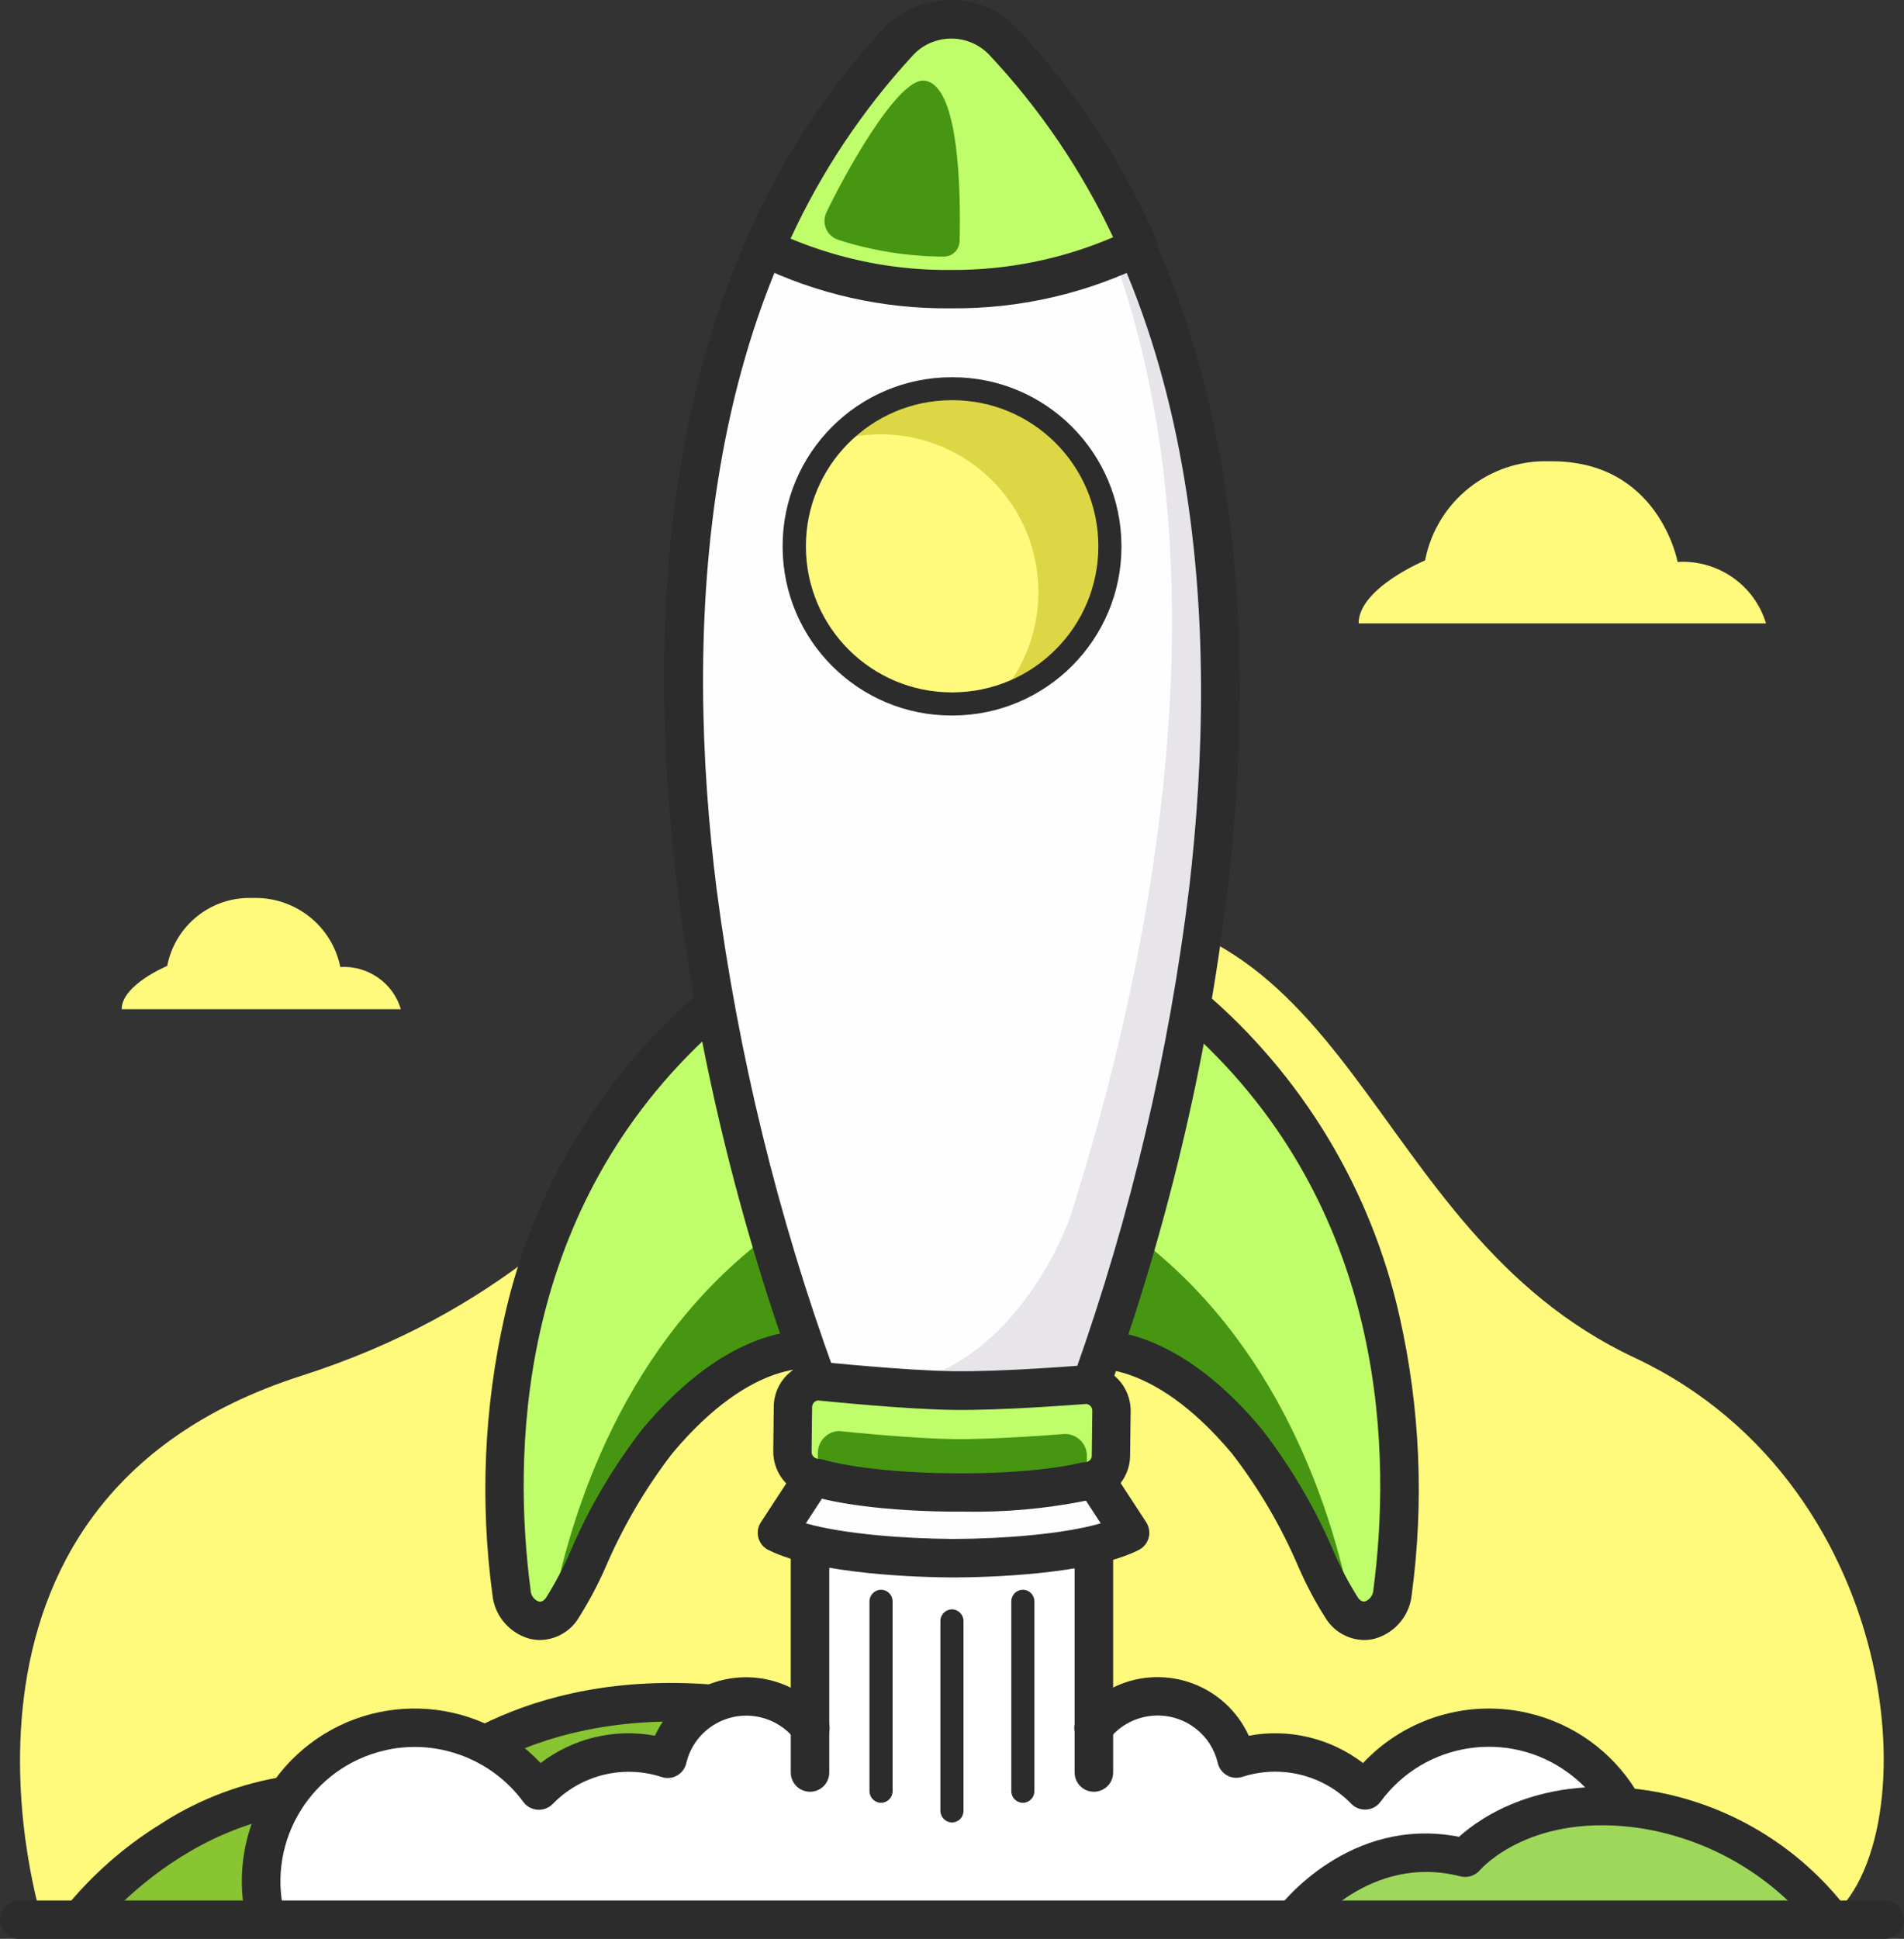 <?xml version="1.0" encoding="utf-8"?>
<!-- Generator: Adobe Illustrator 25.2.1, SVG Export Plug-In . SVG Version: 6.00 Build 0)  -->
<svg version="1.1" id="Laag_1" xmlns="http://www.w3.org/2000/svg" xmlns:xlink="http://www.w3.org/1999/xlink" x="0px" y="0px"
	 viewBox="0 0 108.79 110.74" style="enable-background:new 0 0 108.79 110.74;" xml:space="preserve">
<rect x="0" y="0" width="108.79" height="110.74" fill="#333333" stroke="none"/>
<style type="text/css">
	.st0{enable-background:new    ;}
	.st1{fill:url(#SVGID_1_);}
	.st2{fill:url(#SVGID_2_);}
	.st3{fill:url(#SVGID_3_);}
	.st4{fill:url(#SVGID_4_);}
	.st5{fill:url(#SVGID_5_);}
	.st6{fill:url(#SVGID_6_);}
	.st7{fill:url(#SVGID_7_);}
	.st8{fill:url(#SVGID_8_);}
	.st9{fill:url(#SVGID_9_);}
	.st10{fill:url(#SVGID_10_);}
	.st11{fill:url(#SVGID_11_);}
	.st12{fill:url(#SVGID_12_);}
	.st13{fill:url(#SVGID_13_);}
	.st14{fill:url(#SVGID_14_);}
	.st15{fill:url(#SVGID_15_);}
	.st16{fill:#EBFED1;stroke:#2C2C2C;stroke-width:2;}
	.st17{fill:#A8E533;}
	.st18{fill:#2C2C2C;}
	.st19{fill:#469612;}
	.st20{fill:#FCC4B9;}
	.st21{fill:#EFA89E;}
	.st22{fill:#A1A7B7;}
	.st23{fill:#FFFA7B;}
	.st24{fill:#BFFD6A;}
	.st25{fill:#C9C9C9;}
	.st26{fill:#FFFFFF;}
	.st27{fill:#D6D8ED;}
	.st28{fill:#8B93A0;}
	.st29{fill:#E18F81;}
	.st30{fill:#F96464;}
	.st31{fill:#1C9337;}
	.st32{fill:#147A27;}
	.st33{fill:#6EB42D;}
	.st34{fill:#619B23;}
	.st35{fill:#DBA065;}
	.st36{fill:#C18753;}
	.st37{fill:#FFD243;}
	.st38{fill:#737581;}
	.st39{fill:#EBFED1;}
	.st40{fill:#51545E;}
	.st41{fill:#40434C;}
	.st42{fill:#5E6270;}
	.st43{fill:#892F58;}
	.st44{fill:#231F20;}
	.st45{fill:#CBFD63;}
	.st46{fill:#001B01;}
	.st47{fill:#FFE98D;}
	.st48{fill:#FFD938;}
	.st49{fill:#525252;}
	.st50{fill:#DFE6F2;}
	.st51{fill:#E8A6A0;}
	.st52{fill:#717171;}
	.st53{fill:#21223F;}
	.st54{fill:#D3D5E2;}
	.st55{fill:#DDDDDD;}
	.st56{fill:#C8DDFC;}
	.st57{clip-path:url(#SVGID_17_);}
	.st58{fill:#67E9FF;}
	.st59{fill:#3B1B6D;}
	.st60{fill:#F96262;}
	.st61{fill:#315775;}
	.st62{fill:#DB9561;}
	.st63{fill:#BC7A4D;}
	.st64{clip-path:url(#SVGID_19_);}
	.st65{fill:#4CA934;}
	.st66{fill:#F9F6E5;}
	.st67{fill:#D8D3BC;}
	.st68{fill:#6F6F6D;}
	.st69{fill:#89C433;}
	.st70{fill:#FEFEFE;}
	.st71{fill:#E7E4EA;}
	.st72{fill:#DDD745;}
	.st73{fill:#9ED85B;}
	.st74{fill:#CCCCCA;}
	.st75{fill:#D3D3D3;}
	.st76{fill:#AEAEAE;}
	.st77{fill:#FEFFFF;}
	.st78{fill:#D5CE35;}
	.st79{fill:#EFF1FE;}
	.st80{fill:#BFFD6A;stroke:#2C2C2C;}
	.st81{fill:none;stroke:#2C2C2C;stroke-width:0.695;stroke-linecap:round;stroke-linejoin:round;}
	.st82{fill:#83E700;stroke:#2C2C2C;stroke-width:0.695;stroke-linecap:round;stroke-linejoin:round;}
	.st83{fill:#001B01;stroke:#2C2C2C;}
	.st84{fill:#469612;stroke:#2C2C2C;stroke-width:3;stroke-miterlimit:10;}
	.st85{fill:#7ECE29;}
	.st86{fill:#FFFA7B;stroke:#000000;stroke-width:2.5;}
	.st87{fill:#FFFA7B;stroke:#000000;stroke-width:2;}
</style>
<g id="Group_438" transform="translate(-1216.737 -1237.408)">
	<g id="Group_389" transform="translate(2021.429 1321.754)">
		<g id="Group_388">
			<path id="Path_2057" class="st23" d="M-711.3-6.8c-15.79-7.41-15.66-27.24-34.51-25.58s-19.12,19.39-41.68,26.62
				s-14.75,31.25-14.75,31.25h101.72C-694.38,21.55-695.51,0.6-711.3-6.8z"/>
		</g>
	</g>
	<g id="Group_391" transform="translate(2145.804 1280.256)">
		<g id="Group_390" transform="translate(0 0)">
			<path id="Path_2058" class="st23" d="M-833.21-10.75c0,0-1.07-5.83-7.31-5.75c-3.44-0.12-6.47,2.28-7.12,5.66
				c0,0-3.8,1.58-3.8,3.6h23.28C-828.82-9.43-830.91-10.89-833.21-10.75z"/>
		</g>
	</g>
	<g id="Group_394" transform="translate(2025.615 1393.729)">
		<g id="Group_392" transform="translate(1.426 1.793)">
			<path id="Path_2059" class="st69" d="M-767.33-60.53c-13.44-2.05-19.62,5.29-19.62,5.29c-11.44-2.94-18.75,6.76-18.75,6.76h58.76
				C-751.96-54.93-759.25-59.24-767.33-60.53z"/>
		</g>
		<g id="Group_393" transform="translate(0)">
			<path id="Path_2060" class="st18" d="M-785.8-52.38c0.41,0.1,0.84-0.03,1.11-0.35c1.3-1.34,2.83-2.42,4.53-3.19
				c2.79-1.34,7.5-2.73,14.1-1.73c7.77,1.27,14.79,5.4,19.65,11.59l1.8-1.25c-5.18-6.72-12.74-11.2-21.13-12.51
				c-11.95-1.82-18.41,3.45-20.15,5.17c-4.79-1.05-9.79-0.13-13.89,2.56c-2.04,1.27-3.86,2.88-5.38,4.75l1.75,1.32
				C-803.33-46.11-796.41-55.1-785.8-52.38z"/>
		</g>
	</g>
	<g id="Group_396" transform="translate(2030.871 1320.818)">
		<g id="Group_395" transform="translate(0 0)">
			<path id="Path_2061" class="st23" d="M-794.69-28.18c-0.48-2.36-2.6-4.02-5.01-3.94c-2.36-0.09-4.43,1.56-4.88,3.88
				c0,0-2.6,1.08-2.6,2.47h15.95C-791.68-27.28-793.12-28.27-794.69-28.18z"/>
		</g>
	</g>
	<g id="Group_433" transform="translate(2042.057 1237.408)">
		<g id="Group_405" transform="translate(22.594 91.582)">
			<g id="Group_400" transform="translate(0 0)">
				<g id="Group_397" transform="translate(1.786 1.787)">
					<path id="Path_2062" class="st19" d="M-817.6-1.48c1.26-1.75,2.63-6.19,5.47-9.57c5.3-6.33,9.49-5.16,9.49-5.16l-6.27-19.74
						c-12.67,10.83-12.53,26.15-11.56,33.51C-820.27-0.81-818.52-0.22-817.6-1.48z"/>
				</g>
				<g id="Group_398" transform="translate(1.772 1.72)">
					<path id="Path_2063" class="st24" d="M-818.24-0.84c1.12-6.05,4.21-15.89,12.77-22.12l-3.56-12.97
						c-12.62,10.91-12.42,26.22-11.42,33.57C-820.28-1.06-819.15-0.43-818.24-0.84z"/>
				</g>
				<g id="Group_399">
					<path id="Path_2064" class="st18" d="M-817.68,2.01c0.2,0.05,0.41,0.08,0.62,0.08c0.85-0.01,1.65-0.44,2.13-1.14
						c0.62-0.97,1.17-1.99,1.63-3.05c0.99-2.3,2.26-4.47,3.79-6.46c4.7-5.62,8.23-4.84,8.36-4.81c0.58,0.16,1.19-0.18,1.35-0.76
						c0.06-0.21,0.05-0.42-0.01-0.63l-6.27-19.74c-0.18-0.58-0.8-0.9-1.38-0.72c-0.14,0.04-0.27,0.12-0.38,0.21
						c-5.68,4.83-9.63,11.37-11.25,18.64c-1.17,5.2-1.4,10.57-0.69,15.85C-819.67,0.68-818.83,1.68-817.68,2.01z M-807.67-32.21
						l5.29,16.64c-1.92,0.18-5.18,1.25-8.82,5.6c-1.65,2.13-3.03,4.45-4.09,6.93c-0.4,0.94-0.88,1.84-1.42,2.71
						c-0.13,0.18-0.28,0.26-0.43,0.22c-0.28-0.11-0.46-0.38-0.46-0.68C-818.58-8.24-818.52-21.97-807.67-32.21L-807.67-32.21z"/>
				</g>
			</g>
			<g id="Group_404" transform="translate(53.51)">
				<g id="Group_401" transform="translate(1.787 1.787)">
					<path id="Path_2065" class="st19" d="M-831.98-11.06c2.83,3.39,4.21,7.83,5.47,9.57c0.91,1.26,2.66,0.68,2.87-0.96
						c0.97-7.36,1.11-22.68-11.56-33.51l-6.27,19.74C-841.48-16.22-837.28-17.39-831.98-11.06z"/>
				</g>
				<g id="Group_402" transform="translate(6.402 1.72)">
					<path id="Path_2066" class="st24" d="M-828.28-2.35c1-7.36,1.2-22.67-11.42-33.57l-3.56,12.97
						c8.55,6.23,11.65,16.06,12.77,22.12C-829.58-0.43-828.45-1.06-828.28-2.35z"/>
				</g>
				<g id="Group_403">
					<path id="Path_2067" class="st18" d="M-839.39-13.37c0.04-0.01,3.64-0.82,8.36,4.81c1.53,1.98,2.8,4.15,3.79,6.46
						c0.46,1.06,1,2.08,1.63,3.05c0.48,0.7,1.28,1.13,2.13,1.14c0.21,0,0.42-0.03,0.62-0.08c1.15-0.33,1.99-1.33,2.1-2.52
						c0.71-5.28,0.48-10.65-0.69-15.85c-1.62-7.27-5.57-13.82-11.25-18.64c-0.46-0.39-1.15-0.34-1.55,0.12
						c-0.1,0.11-0.17,0.24-0.21,0.38l-6.27,19.74c-0.18,0.58,0.14,1.2,0.71,1.38C-839.82-13.32-839.6-13.31-839.39-13.37
						L-839.39-13.37z M-832.89-32.21c10.85,10.24,10.92,23.98,9.94,31.41c0,0.3-0.19,0.57-0.46,0.68c-0.15,0.04-0.3-0.03-0.43-0.22
						c-0.54-0.86-1.02-1.77-1.42-2.71c-1.06-2.47-2.44-4.8-4.09-6.93c-3.64-4.35-6.9-5.42-8.82-5.6L-832.89-32.21z"/>
				</g>
			</g>
		</g>
		<g id="Group_408" transform="translate(41 1.792)">
			<g id="Group_406">
				<path id="Path_2068" class="st70" d="M-804.14,77.69c0,0,19.93-50.7-4.95-77.09c-1.55-1.65-4.15-1.73-5.79-0.17
					c-0.07,0.06-0.13,0.13-0.2,0.2c-24.65,26.59-4.3,77.13-4.3,77.13l7.62-0.03L-804.14,77.69z"/>
			</g>
			<g id="Group_407" transform="translate(18.273 0.836)">
				<path id="Path_2069" class="st71" d="M-834.31,76.58c0,0,0.26,0.13,0.68,0.32l3.59-0.01l2.94-0.01l4.67-0.02
					c0,0,19.93-50.7-4.95-77.09c-0.29-0.31-0.63-0.57-1-0.77c16.91,20.14,10.08,51.75,4.95,67.83
					C-823.42,66.86-826.56,76.05-834.31,76.58z"/>
			</g>
		</g>
		<g id="Group_409" transform="translate(39.214 0.005)">
			<path id="Path_2070" class="st18" d="M-817.59,80.63L-817.59,80.63l15.24-0.06c0.45,0,0.85-0.28,1.02-0.7
				c3.4-9.34,5.73-19.05,6.92-28.92c1.1-9.39,0.92-18-0.55-25.6c-1.84-9.57-5.73-17.55-11.55-23.72c-0.98-1.04-2.35-1.63-3.78-1.63
				h-0.02c-1.44,0.01-2.81,0.61-3.79,1.67c-5.77,6.22-9.59,14.23-11.35,23.82c-1.4,7.61-1.51,16.22-0.33,25.6
				c1.28,9.86,3.68,19.55,7.17,28.86C-818.44,80.36-818.04,80.63-817.59,80.63z M-812.48,3.16c0.56-0.61,1.36-0.96,2.19-0.96h0.01
				c0.83,0,1.62,0.34,2.18,0.94l0,0c12.55,13.31,13.19,33.18,11.52,47.51c-1.15,9.45-3.34,18.75-6.53,27.73l-13.72,0.06
				c-3.26-8.95-5.53-18.23-6.76-27.67C-825.39,36.45-824.92,16.57-812.48,3.16z"/>
		</g>
		<g id="Group_410" transform="translate(1.786 157.554)">
			<path id="Path_2071" class="st26" d="M-733.25-50.1c0-4.85-3.93-8.78-8.78-8.78c-2.8,0-5.43,1.33-7.08,3.59
				c-1.91-1.96-4.76-2.67-7.36-1.82c-0.59-2.49-3.09-4.02-5.57-3.43c-1.01,0.24-1.92,0.82-2.56,1.64h-16.21
				c-1.58-2.01-4.49-2.35-6.5-0.77c-0.82,0.65-1.39,1.55-1.64,2.56c-2.6-0.84-5.45-0.14-7.36,1.82c-2.87-3.91-8.36-4.75-12.27-1.89
				c-2.83,2.07-4.15,5.63-3.36,9.05h78.47C-733.33-48.78-733.25-49.43-733.25-50.1z"/>
		</g>
		<g id="Group_411" transform="translate(52.77 144.715)">
			<rect id="Rectangle_72" x="-831.8" y="-55.73" class="st26" width="16.21" height="12.25"/>
		</g>
		<g id="Group_412" transform="translate(49.409 136.441)">
			<path id="Path_2072" class="st70" d="M-810.16-48.89l-2.17-3.32l-7.95,0.53l-7.92-0.86l-2.31,3.23
				c2.9,1.61,10.14,1.87,10.14,1.87S-813.13-47.4-810.16-48.89z"/>
		</g>
		<g id="Group_413" transform="translate(47.864 135.188)">
			<path id="Path_2073" class="st18" d="M-808.12-46.66c0.54-0.27,0.76-0.93,0.49-1.47c-0.02-0.04-0.04-0.07-0.06-0.11l-2.17-3.32
				c-0.22-0.33-0.6-0.52-0.99-0.49l-7.85,0.52l-7.85-0.52c-0.4-0.03-0.77,0.16-0.99,0.49l-2.17,3.32c-0.33,0.51-0.19,1.19,0.32,1.52
				c0.03,0.02,0.07,0.04,0.11,0.06c2.8,1.41,8.73,1.56,10.48,1.57h0.13c0.03,0,0.06,0,0.1,0l0,0
				C-816.85-45.1-810.93-45.24-808.12-46.66z M-818.61-47.29h-0.2c-2.65-0.02-6.14-0.27-8.33-0.89l1.07-1.64l7.28,0.48
				c0.05,0,0.1,0,0.15,0l7.28-0.48l1.07,1.64C-812.48-47.55-815.96-47.3-818.61-47.29z"/>
		</g>
		<g id="Group_414" transform="translate(51.128 128.296)">
			<path id="Path_2074" class="st24" d="M-822.19-43.06c5.18,0.07,7.72-0.63,7.72-0.63c0.82,0.01,1.48-0.64,1.5-1.46l0.03-2.57
				c0.01-0.82-0.64-1.48-1.46-1.5c0,0-4.66,0.38-7.57,0.35c-2.91-0.04-7.67-0.54-7.67-0.54c-0.82-0.01-1.48,0.64-1.5,1.46
				l-0.03,2.57c-0.01,0.82,0.64,1.48,1.46,1.5C-829.71-43.88-827.37-43.12-822.19-43.06z"/>
		</g>
		<g id="Group_415" transform="translate(53.432 132.916)">
			<path id="Path_2075" class="st19" d="M-816.95-48.31c0.09,0,0.18-0.01,0.28-0.02l0.02-1.42c0.01-0.66-0.5-1.21-1.16-1.26
				c-0.05,0-0.1,0-0.14,0c-0.54,0.04-4.06,0.32-6.33,0.29c-2.27-0.03-5.87-0.39-6.41-0.45c-0.05-0.01-0.09-0.01-0.14-0.01
				c-0.66,0.03-1.18,0.57-1.19,1.23l-0.02,1.49c2.42,0.56,4.9,0.82,7.38,0.78C-819.5-47.61-816.95-48.31-816.95-48.31z"/>
		</g>
		<g id="Group_416" transform="translate(49.342 126.509)">
			<path id="Path_2076" class="st18" d="M-820.42-40.17c0.24,0,0.47,0,0.7,0c2.41,0.05,4.82-0.16,7.18-0.64
				c1.36-0.07,2.43-1.18,2.45-2.54l0.03-2.57c0.01-1.42-1.12-2.59-2.54-2.61c-0.03,0-0.07,0-0.1,0c-0.05,0-4.64,0.38-7.47,0.34
				c-2.83-0.04-7.52-0.53-7.57-0.53c-0.03,0-0.07-0.01-0.1-0.01c-1.42-0.01-2.59,1.12-2.61,2.54l-0.03,2.57
				c-0.01,1.36,1.02,2.49,2.37,2.6C-827.49-40.83-825.03-40.23-820.42-40.17z M-828.29-43.58l0.03-2.57
				c0.01-0.2,0.16-0.36,0.35-0.37c0.61,0.06,4.93,0.5,7.71,0.54c2.77,0.04,6.99-0.3,7.61-0.34c0.19,0.02,0.34,0.19,0.34,0.38
				l-0.03,2.57c0,0.1-0.04,0.2-0.12,0.27c-0.07,0.07-0.17,0.11-0.27,0.11c-0.1,0-0.2,0.01-0.3,0.04c-0.02,0.01-2.5,0.65-7.42,0.59
				c-4.9-0.06-7.18-0.76-7.2-0.77c-0.1-0.03-0.21-0.05-0.32-0.05C-828.12-43.2-828.29-43.37-828.29-43.58L-828.29-43.58z"/>
		</g>
		<g id="Group_420" transform="translate(46.831)">
			<g id="Group_417" transform="translate(1.787 1.786)">
				<path id="Path_2077" class="st24" d="M-816.61,0.6c-1.55-1.64-4.14-1.72-5.78-0.17c-0.07,0.06-0.13,0.13-0.19,0.19
					c-3.19,3.46-5.77,7.43-7.62,11.75c6.76,3.17,14.59,3.14,21.32-0.09C-810.78,7.97-813.39,4.03-816.61,0.6z"/>
			</g>
			<g id="Group_418">
				<path id="Path_2078" class="st18" d="M-817.86,17.61h0.11c3.87,0.03,7.69-0.85,11.16-2.57c0.51-0.27,0.73-0.89,0.49-1.42
					c-1.95-4.41-4.63-8.47-7.93-11.99C-815,0.59-816.37,0-817.8,0h-0.02c-1.44,0.01-2.8,0.61-3.78,1.66
					c-3.27,3.55-5.91,7.62-7.83,12.05c-0.23,0.53-0.01,1.15,0.51,1.41C-825.48,16.8-821.69,17.65-817.86,17.61z M-819.99,3.16
					c1.12-1.21,3.02-1.28,4.23-0.16c0.05,0.04,0.09,0.09,0.14,0.14c2.89,3.08,5.27,6.59,7.07,10.41c-2.91,1.25-6.04,1.88-9.21,1.87
					l0,1.1l0-1.1c-3.16,0.04-6.3-0.57-9.22-1.79C-825.21,9.79-822.85,6.26-819.99,3.16L-819.99,3.16z"/>
			</g>
			<g id="Group_419" transform="translate(7.259 7.486)">
				<path id="Path_2079" class="st19" d="M-825.48,7.17c0.49,0,0.88-0.39,0.9-0.87c0.06-2.41,0.05-9.02-2.04-9.18
					c-1.55-0.12-4.64,5.56-5.58,7.55c-0.26,0.57,0,1.24,0.56,1.49c0.04,0.02,0.08,0.03,0.12,0.05
					C-829.57,6.84-827.53,7.16-825.48,7.17z"/>
			</g>
		</g>
		<g id="Group_423" transform="translate(45.282 30.072)">
			<g id="Group_421" transform="translate(0 0)">
				<circle id="Ellipse_50" class="st23" cx="-816.21" cy="1.13" r="9"/>
			</g>
			<g id="Group_422" transform="translate(9.739 6.027)">
				<path id="Path_2080" class="st72" d="M-816.94-4.93c-0.02-4.97-4.07-8.99-9.04-8.97c-2.56,0.01-4.99,1.11-6.69,3.01
					c4.75-1.47,9.79,1.2,11.26,5.95c0.93,3.01,0.22,6.29-1.88,8.65C-819.5,2.54-816.93-0.97-816.94-4.93z"/>
			</g>
		</g>
		<g id="Group_424" transform="translate(0 155.768)">
			<path id="Path_2081" class="st18" d="M-801.61-55.99c2.44,0.01,4.74,1.17,6.19,3.14c0.36,0.49,1.05,0.59,1.54,0.24
				c0.05-0.04,0.1-0.08,0.14-0.12c1.61-1.66,4.03-2.26,6.23-1.54c0.58,0.19,1.2-0.13,1.38-0.71c0.01-0.03,0.02-0.06,0.02-0.08
				c0.45-1.9,2.35-3.07,4.25-2.62c0.77,0.18,1.46,0.62,1.96,1.25c0.36,0.49,1.04,0.6,1.53,0.24c0.49-0.36,0.6-1.04,0.24-1.53
				c-0.02-0.03-0.04-0.05-0.06-0.07c-1.96-2.48-5.56-2.91-8.05-0.95c-0.71,0.56-1.28,1.29-1.66,2.11c-2.3-0.43-4.67,0.14-6.53,1.56
				c-3.73-3.97-9.98-4.17-13.96-0.44c-2.56,2.41-3.65,5.99-2.86,9.41c0.14,0.59,0.73,0.96,1.32,0.83c0.59-0.14,0.96-0.73,0.83-1.32
				c-0.95-4.13,1.63-8.25,5.76-9.2C-802.77-55.93-802.19-55.99-801.61-55.99L-801.61-55.99z"/>
		</g>
		<g id="Group_425" transform="translate(77.351 155.768)">
			<path id="Path_2082" class="st18" d="M-809.29-45.27c0.59,0.14,1.18-0.23,1.32-0.82c0,0,0,0,0,0c1.22-5.32-2.09-10.62-7.41-11.84
				c-3.42-0.79-7.01,0.3-9.41,2.86c-1.86-1.42-4.23-1.99-6.53-1.56c-1.32-2.88-4.71-4.14-7.59-2.83c-0.83,0.38-1.55,0.95-2.11,1.66
				c-0.4,0.46-0.35,1.15,0.11,1.55c0.46,0.4,1.15,0.35,1.55-0.11c0.02-0.03,0.04-0.05,0.06-0.08c1.21-1.53,3.43-1.79,4.96-0.59
				c0.63,0.49,1.07,1.18,1.25,1.96c0.14,0.59,0.73,0.96,1.32,0.81c0.03-0.01,0.06-0.01,0.08-0.02c2.2-0.71,4.62-0.12,6.23,1.54
				c0.42,0.43,1.12,0.44,1.55,0.02c0.04-0.04,0.08-0.09,0.12-0.14c2.51-3.42,7.31-4.16,10.73-1.65c2.48,1.81,3.63,4.93,2.94,7.92
				C-810.25-46-809.88-45.41-809.29-45.27C-809.29-45.27-809.29-45.27-809.29-45.27z"/>
		</g>
		<g id="Group_428" transform="translate(50.983 142.928)">
			<g id="Group_426">
				<path id="Path_2083" class="st18" d="M-828.92-41.69v-12.25c0-0.61-0.49-1.1-1.1-1.1c-0.61,0-1.1,0.49-1.1,1.1v12.25
					c0,0.61,0.49,1.1,1.1,1.1C-829.41-40.59-828.92-41.08-828.92-41.69L-828.92-41.69z"/>
			</g>
			<g id="Group_427" transform="translate(26.369)">
				<path id="Path_2084" class="st18" d="M-839.07-41.69v-12.25c0-0.61-0.49-1.1-1.1-1.1c-0.61,0-1.1,0.49-1.1,1.1v12.25
					c0,0.61,0.49,1.1,1.1,1.1C-839.56-40.59-839.07-41.08-839.07-41.69L-839.07-41.69z"/>
			</g>
		</g>
		<g id="Group_429" transform="translate(64.882 149.49)">
			<path id="Path_2085" class="st18" d="M-835.15-46.06v-10.85c0-0.36-0.3-0.66-0.66-0.66c-0.36,0-0.66,0.3-0.66,0.66v10.85
				c0,0.36,0.3,0.66,0.66,0.66C-835.44-45.4-835.15-45.69-835.15-46.06z"/>
		</g>
		<g id="Group_430" transform="translate(58.291 147.66)">
			<path id="Path_2086" class="st18" d="M-832.61-45.35V-56.2c0-0.36-0.3-0.66-0.66-0.66c-0.36,0-0.66,0.3-0.66,0.66v10.85
				c0,0.36,0.3,0.66,0.66,0.66C-832.91-44.69-832.61-44.99-832.61-45.35z"/>
		</g>
		<g id="Group_431" transform="translate(71.473 147.66)">
			<path id="Path_2087" class="st18" d="M-837.69-45.35V-56.2c0-0.36-0.3-0.66-0.66-0.66s-0.66,0.3-0.66,0.66v10.85
				c0,0.36,0.3,0.66,0.66,0.66S-837.69-44.99-837.69-45.35z"/>
		</g>
		<g id="Group_432" transform="translate(50.237 35.027)">
			<path id="Path_2088" class="st18" d="M-821.12,5.84c5.34-0.01,9.66-4.35,9.64-9.68c-0.01-5.34-4.35-9.66-9.68-9.64h-0.04
				c-5.34,0.01-9.66,4.35-9.64,9.68c0.01,5.34,4.35,9.66,9.68,9.64L-821.12,5.84z M-829.51-3.79c-0.02-4.61,3.7-8.36,8.31-8.38
				c0,0,0,0,0,0h0.04c4.61-0.01,8.35,3.72,8.36,8.33c0.01,4.61-3.72,8.35-8.33,8.36h-0.04C-825.76,4.52-829.49,0.81-829.51-3.79
				L-829.51-3.79z"/>
		</g>
	</g>
	<g id="Group_436" transform="translate(2138.342 1403.369)">
		<g id="Group_434" transform="translate(1.426 1.789)">
			<path id="Path_2089" class="st73" d="M-829.06-64.41c-7.02-1.07-10.26,2.77-10.26,2.77c-5.98-1.53-9.8,3.53-9.8,3.53h30.71
				C-821.03-61.48-824.84-63.74-829.06-64.41z"/>
		</g>
		<g id="Group_435" transform="translate(0 0)">
			<path id="Path_2090" class="st18" d="M-838.16-58.79c0.41,0.1,0.83-0.03,1.11-0.35c0.12-0.14,2.98-3.35,9.25-2.39
				c3.92,0.64,7.46,2.72,9.92,5.84l1.8-1.25c-2.79-3.63-6.87-6.05-11.39-6.76c-6.05-0.92-9.54,1.54-10.77,2.65
				c-6.25-1.22-10.16,3.85-10.33,4.07l1.75,1.32C-846.77-55.71-843.37-60.13-838.16-58.79z"/>
		</g>
	</g>
	<g id="Group_437" transform="translate(2019.51 1413.917)">
		<path id="Path_2091" class="st18" d="M-695.06-65.77c0.61-0.01,1.09-0.52,1.07-1.12c-0.01-0.59-0.49-1.06-1.07-1.07H-801.7
			c-0.61,0.01-1.09,0.52-1.07,1.12c0.01,0.59,0.49,1.06,1.07,1.07H-695.06z"/>
	</g>
</g>
</svg>
